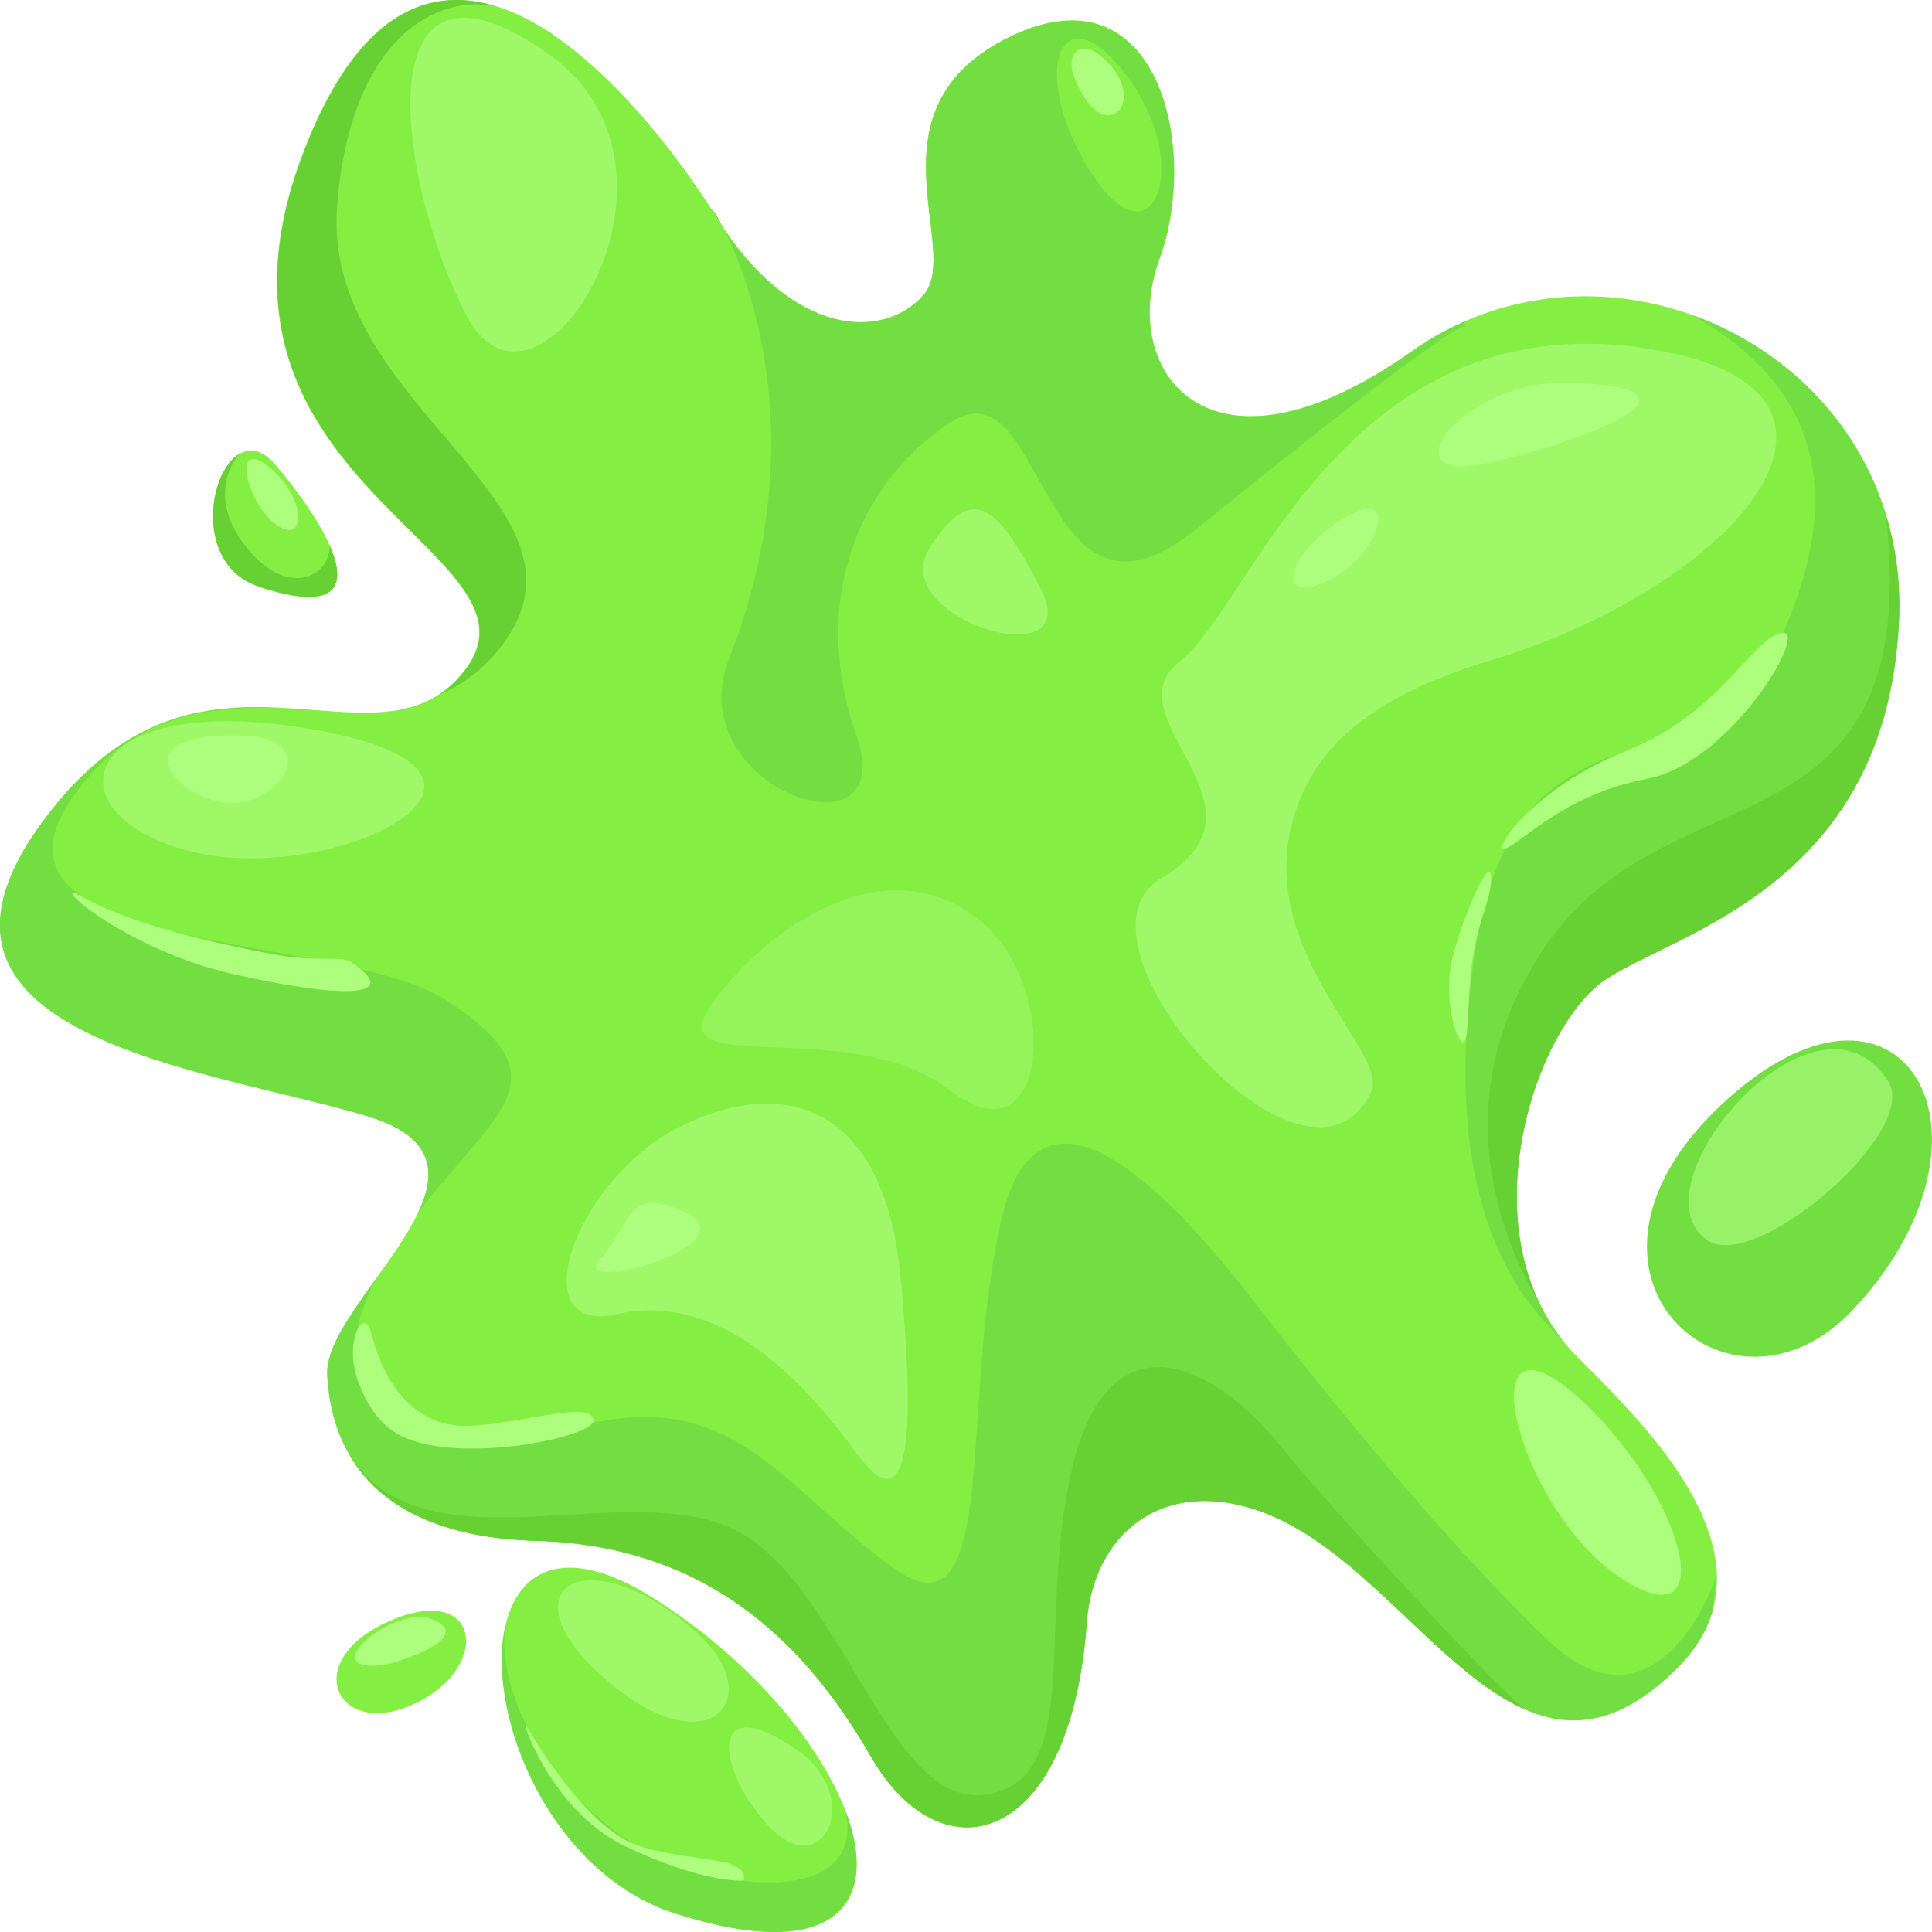 <?xml version="1.0" encoding="UTF-8"?>
<svg id="Layer_2" data-name="Layer 2" xmlns="http://www.w3.org/2000/svg" viewBox="0 0 211.05 211.05">
  <defs>
    <style>
      .cls-1 {
        opacity: .65;
      }

      .cls-1, .cls-2, .cls-3 {
        fill: #adfe7d;
      }

      .cls-1, .cls-3 {
        isolation: isolate;
      }

      .cls-4 {
        fill: #67d133;
      }

      .cls-5 {
        fill: #73de42;
      }

      .cls-3 {
        opacity: .4;
      }

      .cls-6 {
        fill: #84ee43;
      }
    </style>
  </defs>
  <g id="_Шар_1" data-name=" Шар 1">
    <g>
      <path class="cls-6" d="M45.68,132.46c2.09-4.41,1.79-8.34-5.52-10.54-17.34-5.22-52.95-8.58-35.44-32.25,8.65-11.72,17.69-12.74,25.77-12.36,6.76.31,12.84,1.63,17.5-1.48-.67.45-.67.44.02-.01,1.03-.68,1.98-1.59,2.86-2.76,9.61-12.9-31.23-20.34-17.93-55.93C37.34,5.35,42.88.62,48.62.06c1.78-.19,3.6.04,5.39.58.02,0,.04,0,.06,0,1.81.54,3.59,1.4,5.34,2.49.02.02.04.04.06.05.43.26.84.54,1.27.84,7.32,5.07,13.86,13.81,17.49,19.66,8.35,13.4,18.44,13.43,22.69,8.5,4.24-4.93-6.71-20.37,9.45-28.19,16.16-7.82,20.74,12.2,16.28,24.33-4.46,12.13,5.29,25.77,27.52,10.09,1.85-1.31,3.79-2.4,5.76-3.27,8.12-3.58,17.01-3.55,24.89-.74.01,0,.01,0,.02,0,13.11,4.68,23.4,17.11,22.6,33.54-1.39,28.69-24.07,33.84-31.96,38.99-7.6,4.97-15.18,26.86-4.5,39.83.4.48.82.96,1.28,1.42,4.56,4.64,14.54,13.91,15.26,23.27v.03c.11,1.49-.01,2.97-.43,4.44-.6,2.13-1.81,4.2-3.78,6.2-17.84,17.99-28.69-11.06-45.7-17.06-10.79-3.8-18.21,2.65-18.9,12.2-1.78,24.61-15.91,27.94-23.55,14.66-7.63-13.3-18.6-23.1-36.56-23.61-17.96-.5-22.48-10.07-22.86-18.17-.14-2.88,2.59-6.63,5.36-10.5,1.73-2.41,3.49-4.86,4.57-7.17v-.03Z"/>
      <path class="cls-6" d="M73.89,209.07c-13.83-4.38-20.77-21.71-18.71-31.32,1.35-6.25,6.51-9.23,16.06-3.26,10.33,6.46,17.99,15.49,20.97,22.95,0,.03,0,.04.02.05,0,.02.02.06.04.12,3.9,9.97-.62,17.08-18.39,11.45h.01Z"/>
      <path class="cls-6" d="M42.96,176.91c-10.26,4.21-6.4,12.79,1.64,9.5,9.14-3.74,8.16-13.53-1.64-9.5Z"/>
      <path class="cls-5" d="M188.04,120.68c-19.72,18.49.96,36.69,14.37,22.41,17.95-19.11,5.35-40.9-14.37-22.41Z"/>
      <path class="cls-6" d="M28.3,64.09c-7.05-2.3-5.65-12.53-2.11-14.52h0c1.14-.64,2.48-.43,3.85,1.15,2.22,2.58,4.67,5.95,5.94,8.79,1.94,4.35,1.09,7.47-7.7,4.58h0Z"/>
      <path class="cls-5" d="M73.88,209.07c-13.83-4.38-20.77-21.71-18.71-31.32,0,.05,0,.09,0,.14-1.11,9.68,9.47,25.59,25.08,27.5,14.37,1.74,12.41-6.5,12.03-7.78,3.9,9.97-.62,17.08-18.39,11.45h0Z"/>
      <path class="cls-1" d="M66.07,183.39c11.37,9.93,18.04,2.08,9.98-5.09-11.93-10.62-21.34-4.84-9.98,5.09Z"/>
      <path class="cls-1" d="M84.24,199.75c5.78,5.85,10.15-3.56,2.79-8.61-10.17-6.99-8.58,2.76-2.79,8.61Z"/>
      <path class="cls-2" d="M81.24,205.36c.6-2.76-6.79-1.91-11.91-3.89s-10.62-10.77-11.71-12.76,2.3,8.97,10.65,12.96,12.93,3.87,12.97,3.7h0Z"/>
      <path class="cls-2" d="M46.92,176.78c-2.43-.83-7.49,1.9-8.1,3.98-.35,1.18,1.72,1.63,4.45.78,4.64-1.44,7.44-3.47,3.64-4.76h.01Z"/>
      <path class="cls-4" d="M60.73,4.04c-.32-.14-.74-.41-1.27-.84.43.26.84.54,1.27.84Z"/>
      <path class="cls-5" d="M35.76,150.14c-.14-2.88,2.59-6.63,5.36-10.5-8.79,16.86,9.14,18.55,24.35,15.65,15.21-2.89,20.27,7.42,32.1,15.97,11.84,8.55,7.1-18.34,11.89-38.3,4.78-19.96,22.43,2.59,28.61,10.59,6.19,8.01,19.67,24.81,31.16,35.75,11.05,10.52,17.77-4.72,18.28-7.56-.06.61-.18,2.12-.41,4.19-.6,2.13-1.81,4.2-3.78,6.2-6.2,6.25-11.56,6.83-16.62,4.65h0c-9.51-4.08-17.98-17.79-29.08-21.71-10.79-3.8-18.21,2.65-18.9,12.2-1.78,24.61-15.91,27.94-23.55,14.66-7.63-13.3-18.6-23.1-36.56-23.61-11.67-.33-17.66-4.48-20.53-9.57-.03-.06-.07-.11-.1-.17-1.48-2.7-2.1-5.65-2.23-8.43h.02Z"/>
      <path class="cls-5" d="M40.15,121.94c-17.34-5.22-52.95-8.58-35.44-32.25,8.65-11.72,17.69-12.74,25.77-12.36-7.38-.1-14.85.55-21.01,7.75-.34.41-.68.84-1.01,1.28-13.73,18.19,28.52,15.35,40.24,22.88,13.46,8.66,5.18,12.34-3.03,23.25,2.09-4.41,1.79-8.34-5.52-10.54h0Z"/>
      <path class="cls-4" d="M38.09,158.74c7.75,13.02,29.42,2.88,41.57,8.08,12.14,5.21,17.19,30.86,28.04,29.22,10.86-1.63,5.43-18.95,9.45-35.77,4.02-16.8,15.27-11.41,22.51-2.57,7.22,8.82,25.3,28.19,27.03,29.08-9.51-4.08-17.98-17.79-29.08-21.71-10.79-3.8-18.21,2.65-18.9,12.2-1.78,24.61-15.91,27.94-23.55,14.66-7.63-13.3-18.6-23.1-36.56-23.61-11.67-.33-17.66-4.48-20.53-9.57h.02Z"/>
      <path class="cls-5" d="M170.98,146.76c-1.55-2.14-14.38-10.63-9.98-41.89,4.39-31.26,25.27-16.5,33.79-35.75,8.51-19.25-.04-29.13-9.97-34.71,9.8,3.5,18.01,11.3,21.21,21.89h0c1.1,3.58,1.6,7.49,1.4,11.65-1.39,28.69-24.07,33.84-31.96,38.99-6.89,4.5-13.77,22.93-7.02,35.99.01,0,.02.02.02.03.1.21.2.4.32.59.61,1.12,1.34,2.2,2.18,3.22h0Z"/>
      <path class="cls-4" d="M168.45,142.93c-2.24-3.91-12.33-20.85.34-39.53,13.54-19.96,41.34-9.07,37.24-47.09,1.1,3.58,1.6,7.49,1.4,11.65-1.39,28.69-24.07,33.84-31.96,38.99-6.89,4.5-13.77,22.93-7.02,35.99h0Z"/>
      <path class="cls-5" d="M79.64,71.99c12.59-32.16-5.05-54.14-1.42-48.29,8.35,13.4,18.44,13.43,22.69,8.5,4.24-4.93-6.71-20.37,9.45-28.19,16.16-7.82,20.74,12.2,16.28,24.33s5.29,25.77,27.52,10.09c1.85-1.31,3.79-2.4,5.76-3.27.11.3.17.46.17.46-1.77.3-12.22,8.28-29.46,22.22-17.24,13.93-16.27-18.75-26.89-11.64-10.64,7.11-15.1,20.29-10.17,34.23,4.94,13.93-19.48,5.73-13.93-8.45h0Z"/>
      <path class="cls-4" d="M36.82,22.6c-1.63,21.84,29.7,32.39,18.06,47.83-2.02,2.68-4.33,4.36-6.82,5.41,1.03-.68,1.98-1.59,2.86-2.76,9.61-12.9-31.23-20.34-17.93-55.93C38.76,1.7,46.48-1.63,54.05.65c-7.35-1.32-15.94,4.72-17.24,21.96h.01Z"/>
      <path class="cls-6" d="M118.9,18.4c6.79,11.07,11.29.27,4.86-9.17-7.54-11.07-11.65-1.91-4.86,9.17Z"/>
      <path class="cls-1" d="M50.92,34.41c7.7,14.88,26.92-15.68,9.17-28.38-20.48-14.65-16.87,13.5-9.17,28.38Z"/>
      <path class="cls-1" d="M181.84,38.41c-34.46-6.71-45.06,27.72-52.94,33.83-7.88,6.11,11.29,15.86-2.03,23.68-11.61,6.82,16.08,38.06,22.94,23.3,2.15-4.64-15.77-17.57-6.71-34.15,2.98-5.45,9.39-9.82,19.43-12.83,26.77-8.02,44.64-28.89,19.31-33.83h0Z"/>
      <path class="cls-2" d="M176.88,172.26c11.31,7.6,7.36-8.63-4.11-19.27-12.89-11.95-7.2,11.67,4.11,19.27Z"/>
      <path class="cls-1" d="M20.67,92.97c15.71,4.05,40.89-8.48,13.53-13.29-25.65-4.5-29.24,9.24-13.53,13.29Z"/>
      <path class="cls-1" d="M98.39,139.66c-1.71-18.9-12.68-22.35-24.2-16.53-11.52,5.82-17.27,22.82-6.8,20.43,10.47-2.38,19.35,5.83,26.18,15.19,6.83,9.36,5.95-6.74,4.83-19.09h0Z"/>
      <path class="cls-2" d="M51.36,155.76c-4.56.21-8.88-2.57-10.82-10.19-.76-2.99-3.13,1.04-1.32,5.59.66,1.66,1.71,3.96,4.11,5.42,5.93,3.61,21.48.49,21.48-1.4.01-2.3-7.78.32-13.45.58Z"/>
      <path class="cls-2" d="M162.53,50.58c11.39-2.59,25.8-8.37,8.52-8.76-11.39-.26-19.91,11.35-8.52,8.76Z"/>
      <path class="cls-2" d="M144.78,63.58c5.81-2.59,8.22-10.4,2.56-7.27-6.51,3.61-8.37,9.86-2.56,7.27Z"/>
      <path class="cls-1" d="M101.54,59.89c-4.88,7.71,17.37,14.41,12.09,4.31-4.42-8.46-7.21-12.01-12.09-4.31Z"/>
      <path class="cls-2" d="M118.48,10.67c3.15,4.84,7.07-.53,1.43-4.8-2.03-1.54-4.45.17-1.43,4.8Z"/>
      <path class="cls-1" d="M186.52,135.49c5.22,3.57,23.18-11.85,19.77-17.31-7.79-12.5-28.33,11.45-19.77,17.31Z"/>
      <path class="cls-2" d="M179.91,85.08c-9.1,1.71-13.77,7.1-15.46,7.61-1.7.51,3.01-6.64,13.3-10.71,10.3-4.07,13.9-12.67,17.04-12.85,2.7-.15-5.78,14.23-14.88,15.95Z"/>
      <path class="cls-2" d="M160.73,105.74c-.43,3.62-.23,7.42-.78,8.02-.68.75-2.37-4.48-1.3-9.04.97-4.14,4.4-12.21,4.22-8.53-.14,2.79-1.51,4.21-2.14,9.55Z"/>
      <path class="cls-2" d="M38.4,105.11c-1.02-.7-3.88-.04-8.1-.79-7.13-1.28-16.24-3.46-21.19-6.28-4.47-2.54,4.01,5.62,16.54,8.41,12.52,2.8,18.19,2.38,12.74-1.34h.01Z"/>
      <path class="cls-2" d="M24.18,87.63c5.7,1.12,12.11-7.13,1.82-7.29-12.18-.18-7.52,6.17-1.82,7.29Z"/>
      <path class="cls-2" d="M65.54,137.57c-3.62,4.03,17.14-1.67,9.07-5.25-6.24-2.76-5.45,1.22-9.07,5.25Z"/>
      <path class="cls-3" d="M107.64,101.07c-10.5-9.3-24.02.31-29.93,8.69-5.91,8.38,15.09.93,26.02,9.31,10.93,8.38,11.94-10.88,3.91-17.99h0Z"/>
      <path class="cls-4" d="M28.3,64.08c-7.05-2.3-5.65-12.53-2.11-14.52h0s-4.24,4.38,1.03,10.59c4.51,5.31,9.04,2.59,8.76-.64,1.94,4.35,1.09,7.47-7.7,4.58h.01Z"/>
      <path class="cls-2" d="M30.29,57.39c3.27,2.2,3.17-3.2-1.04-6.49-4.05-3.15-2.23,4.29,1.04,6.49Z"/>
    </g>
  </g>
</svg>